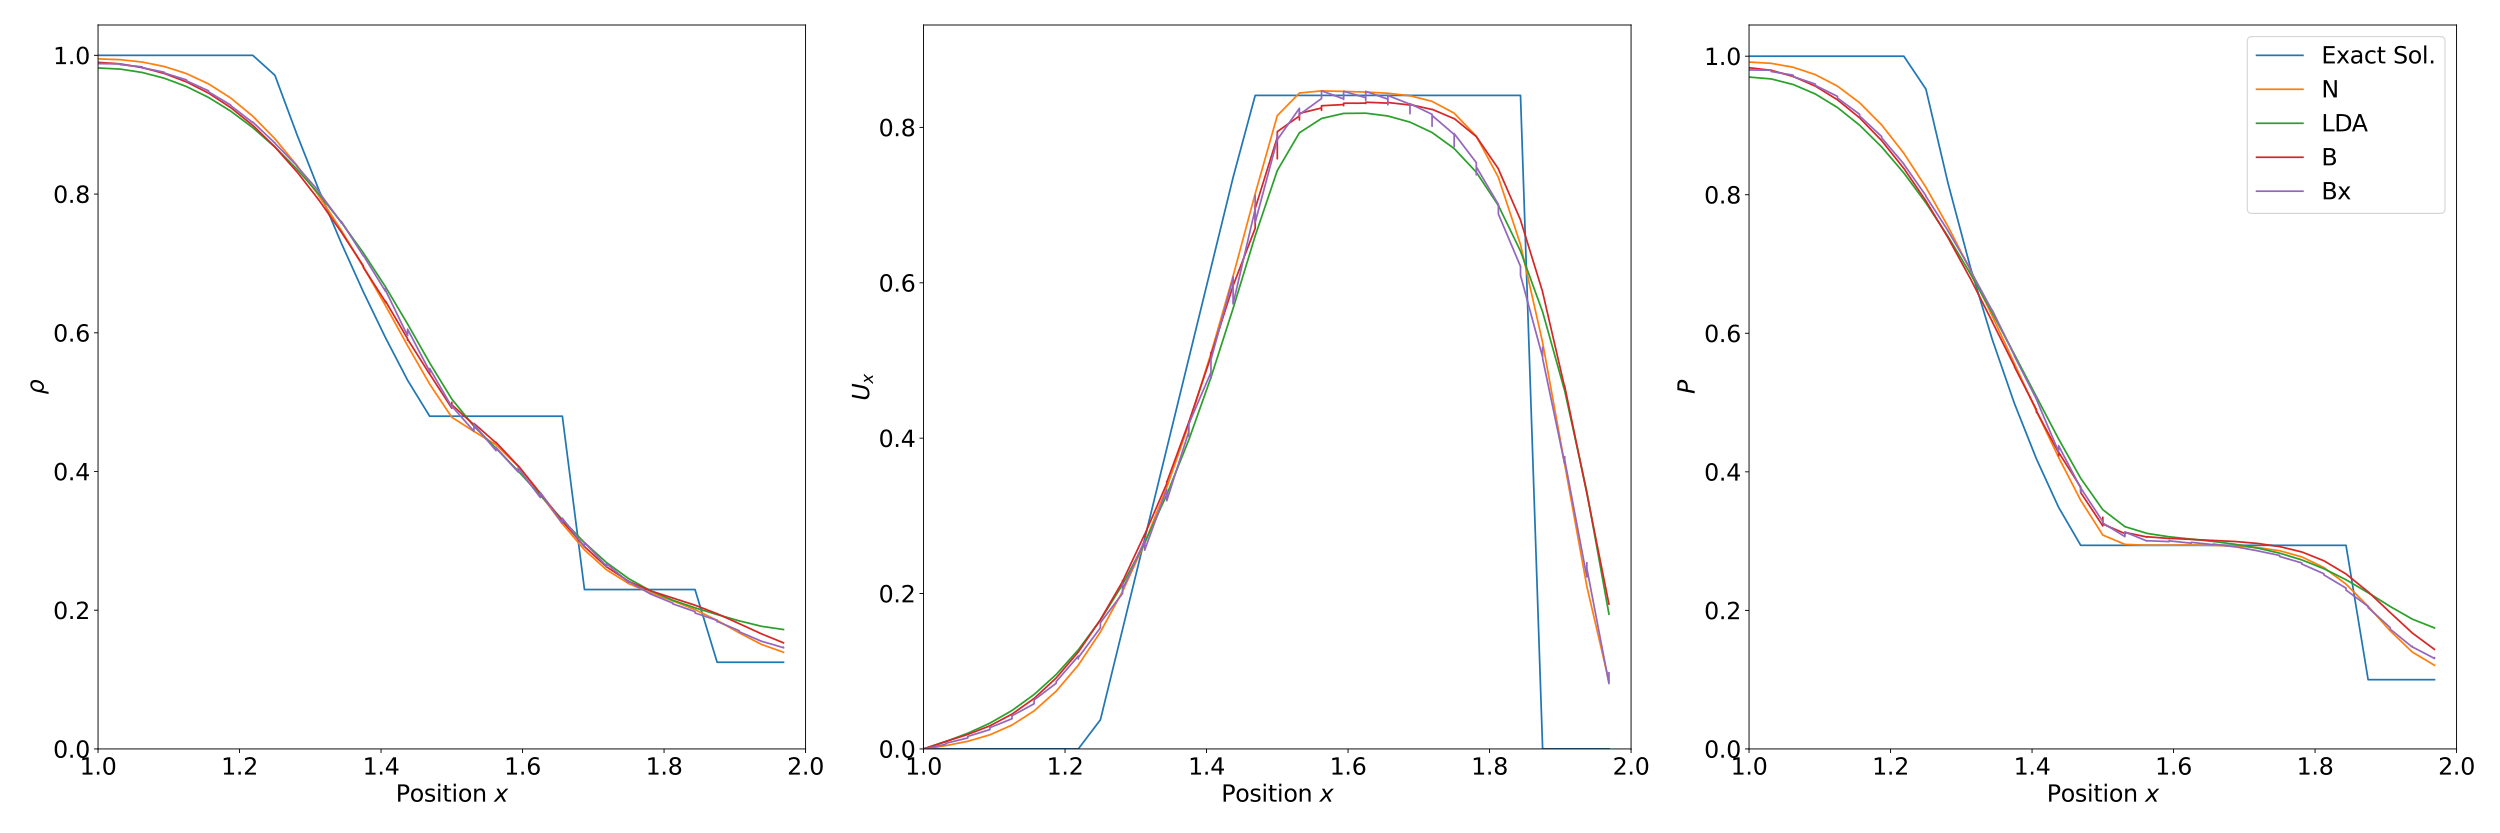 <?xml version="1.0" encoding="utf-8" standalone="no"?>
<!DOCTYPE svg PUBLIC "-//W3C//DTD SVG 1.1//EN"
  "http://www.w3.org/Graphics/SVG/1.1/DTD/svg11.dtd">
<svg xmlns:xlink="http://www.w3.org/1999/xlink" width="2160pt" height="720pt" viewBox="0 0 2160 720" xmlns="http://www.w3.org/2000/svg" version="1.1">
 <defs>
  <style type="text/css">*{stroke-linejoin: round; stroke-linecap: butt}</style>
 </defs>
 <g id="figure_1">
  <g id="patch_1">
   <path d="M 0 720 
L 2160 720 
L 2160 0 
L 0 0 
z
" style="fill: #ffffff"/>
  </g>
  <g id="axes_1">
   <g id="patch_2">
    <path d="M 84.71 647.08 
L 696.006 647.08 
L 696.006 21.6 
L 84.71 21.6 
z
" style="fill: #ffffff"/>
   </g>
   <g id="matplotlib.axis_1">
    <g id="xtick_1">
     <g id="line2d_1">
      <defs>
       <path id="m4dc9a868e3" d="M 0 0 
L 0 3.5 
" style="stroke: #000000; stroke-width: 0.8"/>
      </defs>
      <g>
       <use xlink:href="#m4dc9a868e3" x="84.71" y="647.08" style="stroke: #000000; stroke-width: 0.8"/>
      </g>
     </g>
     <g id="text_1">
      <!-- 1.0 -->
      <g transform="translate(68.807 669.277) scale(0.2 -0.2)">
       <defs>
        <path id="DejaVuSans-31" d="M 794 531 
L 1825 531 
L 1825 4091 
L 703 3866 
L 703 4441 
L 1819 4666 
L 2450 4666 
L 2450 531 
L 3481 531 
L 3481 0 
L 794 0 
L 794 531 
z
" transform="scale(0.016)"/>
        <path id="DejaVuSans-2e" d="M 684 794 
L 1344 794 
L 1344 0 
L 684 0 
L 684 794 
z
" transform="scale(0.016)"/>
        <path id="DejaVuSans-30" d="M 2034 4250 
Q 1547 4250 1301 3770 
Q 1056 3291 1056 2328 
Q 1056 1369 1301 889 
Q 1547 409 2034 409 
Q 2525 409 2770 889 
Q 3016 1369 3016 2328 
Q 3016 3291 2770 3770 
Q 2525 4250 2034 4250 
z
M 2034 4750 
Q 2819 4750 3233 4129 
Q 3647 3509 3647 2328 
Q 3647 1150 3233 529 
Q 2819 -91 2034 -91 
Q 1250 -91 836 529 
Q 422 1150 422 2328 
Q 422 3509 836 4129 
Q 1250 4750 2034 4750 
z
" transform="scale(0.016)"/>
       </defs>
       <use xlink:href="#DejaVuSans-31"/>
       <use xlink:href="#DejaVuSans-2e" x="63.623"/>
       <use xlink:href="#DejaVuSans-30" x="95.41"/>
      </g>
     </g>
    </g>
    <g id="xtick_2">
     <g id="line2d_2">
      <g>
       <use xlink:href="#m4dc9a868e3" x="206.969" y="647.08" style="stroke: #000000; stroke-width: 0.8"/>
      </g>
     </g>
     <g id="text_2">
      <!-- 1.2 -->
      <g transform="translate(191.066 669.277) scale(0.2 -0.2)">
       <defs>
        <path id="DejaVuSans-32" d="M 1228 531 
L 3431 531 
L 3431 0 
L 469 0 
L 469 531 
Q 828 903 1448 1529 
Q 2069 2156 2228 2338 
Q 2531 2678 2651 2914 
Q 2772 3150 2772 3378 
Q 2772 3750 2511 3984 
Q 2250 4219 1831 4219 
Q 1534 4219 1204 4116 
Q 875 4013 500 3803 
L 500 4441 
Q 881 4594 1212 4672 
Q 1544 4750 1819 4750 
Q 2544 4750 2975 4387 
Q 3406 4025 3406 3419 
Q 3406 3131 3298 2873 
Q 3191 2616 2906 2266 
Q 2828 2175 2409 1742 
Q 1991 1309 1228 531 
z
" transform="scale(0.016)"/>
       </defs>
       <use xlink:href="#DejaVuSans-31"/>
       <use xlink:href="#DejaVuSans-2e" x="63.623"/>
       <use xlink:href="#DejaVuSans-32" x="95.41"/>
      </g>
     </g>
    </g>
    <g id="xtick_3">
     <g id="line2d_3">
      <g>
       <use xlink:href="#m4dc9a868e3" x="329.228" y="647.08" style="stroke: #000000; stroke-width: 0.8"/>
      </g>
     </g>
     <g id="text_3">
      <!-- 1.4 -->
      <g transform="translate(313.325 669.277) scale(0.2 -0.2)">
       <defs>
        <path id="DejaVuSans-34" d="M 2419 4116 
L 825 1625 
L 2419 1625 
L 2419 4116 
z
M 2253 4666 
L 3047 4666 
L 3047 1625 
L 3713 1625 
L 3713 1100 
L 3047 1100 
L 3047 0 
L 2419 0 
L 2419 1100 
L 313 1100 
L 313 1709 
L 2253 4666 
z
" transform="scale(0.016)"/>
       </defs>
       <use xlink:href="#DejaVuSans-31"/>
       <use xlink:href="#DejaVuSans-2e" x="63.623"/>
       <use xlink:href="#DejaVuSans-34" x="95.41"/>
      </g>
     </g>
    </g>
    <g id="xtick_4">
     <g id="line2d_4">
      <g>
       <use xlink:href="#m4dc9a868e3" x="451.488" y="647.08" style="stroke: #000000; stroke-width: 0.8"/>
      </g>
     </g>
     <g id="text_4">
      <!-- 1.6 -->
      <g transform="translate(435.584 669.277) scale(0.2 -0.2)">
       <defs>
        <path id="DejaVuSans-36" d="M 2113 2584 
Q 1688 2584 1439 2293 
Q 1191 2003 1191 1497 
Q 1191 994 1439 701 
Q 1688 409 2113 409 
Q 2538 409 2786 701 
Q 3034 994 3034 1497 
Q 3034 2003 2786 2293 
Q 2538 2584 2113 2584 
z
M 3366 4563 
L 3366 3988 
Q 3128 4100 2886 4159 
Q 2644 4219 2406 4219 
Q 1781 4219 1451 3797 
Q 1122 3375 1075 2522 
Q 1259 2794 1537 2939 
Q 1816 3084 2150 3084 
Q 2853 3084 3261 2657 
Q 3669 2231 3669 1497 
Q 3669 778 3244 343 
Q 2819 -91 2113 -91 
Q 1303 -91 875 529 
Q 447 1150 447 2328 
Q 447 3434 972 4092 
Q 1497 4750 2381 4750 
Q 2619 4750 2861 4703 
Q 3103 4656 3366 4563 
z
" transform="scale(0.016)"/>
       </defs>
       <use xlink:href="#DejaVuSans-31"/>
       <use xlink:href="#DejaVuSans-2e" x="63.623"/>
       <use xlink:href="#DejaVuSans-36" x="95.41"/>
      </g>
     </g>
    </g>
    <g id="xtick_5">
     <g id="line2d_5">
      <g>
       <use xlink:href="#m4dc9a868e3" x="573.747" y="647.08" style="stroke: #000000; stroke-width: 0.8"/>
      </g>
     </g>
     <g id="text_5">
      <!-- 1.8 -->
      <g transform="translate(557.844 669.277) scale(0.2 -0.2)">
       <defs>
        <path id="DejaVuSans-38" d="M 2034 2216 
Q 1584 2216 1326 1975 
Q 1069 1734 1069 1313 
Q 1069 891 1326 650 
Q 1584 409 2034 409 
Q 2484 409 2743 651 
Q 3003 894 3003 1313 
Q 3003 1734 2745 1975 
Q 2488 2216 2034 2216 
z
M 1403 2484 
Q 997 2584 770 2862 
Q 544 3141 544 3541 
Q 544 4100 942 4425 
Q 1341 4750 2034 4750 
Q 2731 4750 3128 4425 
Q 3525 4100 3525 3541 
Q 3525 3141 3298 2862 
Q 3072 2584 2669 2484 
Q 3125 2378 3379 2068 
Q 3634 1759 3634 1313 
Q 3634 634 3220 271 
Q 2806 -91 2034 -91 
Q 1263 -91 848 271 
Q 434 634 434 1313 
Q 434 1759 690 2068 
Q 947 2378 1403 2484 
z
M 1172 3481 
Q 1172 3119 1398 2916 
Q 1625 2713 2034 2713 
Q 2441 2713 2670 2916 
Q 2900 3119 2900 3481 
Q 2900 3844 2670 4047 
Q 2441 4250 2034 4250 
Q 1625 4250 1398 4047 
Q 1172 3844 1172 3481 
z
" transform="scale(0.016)"/>
       </defs>
       <use xlink:href="#DejaVuSans-31"/>
       <use xlink:href="#DejaVuSans-2e" x="63.623"/>
       <use xlink:href="#DejaVuSans-38" x="95.41"/>
      </g>
     </g>
    </g>
    <g id="xtick_6">
     <g id="line2d_6">
      <g>
       <use xlink:href="#m4dc9a868e3" x="696.006" y="647.08" style="stroke: #000000; stroke-width: 0.8"/>
      </g>
     </g>
     <g id="text_6">
      <!-- 2.0 -->
      <g transform="translate(680.103 669.277) scale(0.2 -0.2)">
       <use xlink:href="#DejaVuSans-32"/>
       <use xlink:href="#DejaVuSans-2e" x="63.623"/>
       <use xlink:href="#DejaVuSans-30" x="95.41"/>
      </g>
     </g>
    </g>
    <g id="text_7">
     <!-- Position $x$ -->
     <g transform="translate(341.958 692.633) scale(0.2 -0.2)">
      <defs>
       <path id="DejaVuSans-50" d="M 1259 4147 
L 1259 2394 
L 2053 2394 
Q 2494 2394 2734 2622 
Q 2975 2850 2975 3272 
Q 2975 3691 2734 3919 
Q 2494 4147 2053 4147 
L 1259 4147 
z
M 628 4666 
L 2053 4666 
Q 2838 4666 3239 4311 
Q 3641 3956 3641 3272 
Q 3641 2581 3239 2228 
Q 2838 1875 2053 1875 
L 1259 1875 
L 1259 0 
L 628 0 
L 628 4666 
z
" transform="scale(0.016)"/>
       <path id="DejaVuSans-6f" d="M 1959 3097 
Q 1497 3097 1228 2736 
Q 959 2375 959 1747 
Q 959 1119 1226 758 
Q 1494 397 1959 397 
Q 2419 397 2687 759 
Q 2956 1122 2956 1747 
Q 2956 2369 2687 2733 
Q 2419 3097 1959 3097 
z
M 1959 3584 
Q 2709 3584 3137 3096 
Q 3566 2609 3566 1747 
Q 3566 888 3137 398 
Q 2709 -91 1959 -91 
Q 1206 -91 779 398 
Q 353 888 353 1747 
Q 353 2609 779 3096 
Q 1206 3584 1959 3584 
z
" transform="scale(0.016)"/>
       <path id="DejaVuSans-73" d="M 2834 3397 
L 2834 2853 
Q 2591 2978 2328 3040 
Q 2066 3103 1784 3103 
Q 1356 3103 1142 2972 
Q 928 2841 928 2578 
Q 928 2378 1081 2264 
Q 1234 2150 1697 2047 
L 1894 2003 
Q 2506 1872 2764 1633 
Q 3022 1394 3022 966 
Q 3022 478 2636 193 
Q 2250 -91 1575 -91 
Q 1294 -91 989 -36 
Q 684 19 347 128 
L 347 722 
Q 666 556 975 473 
Q 1284 391 1588 391 
Q 1994 391 2212 530 
Q 2431 669 2431 922 
Q 2431 1156 2273 1281 
Q 2116 1406 1581 1522 
L 1381 1569 
Q 847 1681 609 1914 
Q 372 2147 372 2553 
Q 372 3047 722 3315 
Q 1072 3584 1716 3584 
Q 2034 3584 2315 3537 
Q 2597 3491 2834 3397 
z
" transform="scale(0.016)"/>
       <path id="DejaVuSans-69" d="M 603 3500 
L 1178 3500 
L 1178 0 
L 603 0 
L 603 3500 
z
M 603 4863 
L 1178 4863 
L 1178 4134 
L 603 4134 
L 603 4863 
z
" transform="scale(0.016)"/>
       <path id="DejaVuSans-74" d="M 1172 4494 
L 1172 3500 
L 2356 3500 
L 2356 3053 
L 1172 3053 
L 1172 1153 
Q 1172 725 1289 603 
Q 1406 481 1766 481 
L 2356 481 
L 2356 0 
L 1766 0 
Q 1100 0 847 248 
Q 594 497 594 1153 
L 594 3053 
L 172 3053 
L 172 3500 
L 594 3500 
L 594 4494 
L 1172 4494 
z
" transform="scale(0.016)"/>
       <path id="DejaVuSans-6e" d="M 3513 2113 
L 3513 0 
L 2938 0 
L 2938 2094 
Q 2938 2591 2744 2837 
Q 2550 3084 2163 3084 
Q 1697 3084 1428 2787 
Q 1159 2491 1159 1978 
L 1159 0 
L 581 0 
L 581 3500 
L 1159 3500 
L 1159 2956 
Q 1366 3272 1645 3428 
Q 1925 3584 2291 3584 
Q 2894 3584 3203 3211 
Q 3513 2838 3513 2113 
z
" transform="scale(0.016)"/>
       <path id="DejaVuSans-20" transform="scale(0.016)"/>
       <path id="DejaVuSans-Oblique-78" d="M 3841 3500 
L 2234 1784 
L 3219 0 
L 2559 0 
L 1819 1388 
L 531 0 
L -166 0 
L 1556 1844 
L 641 3500 
L 1300 3500 
L 1972 2234 
L 3144 3500 
L 3841 3500 
z
" transform="scale(0.016)"/>
      </defs>
      <use xlink:href="#DejaVuSans-50" transform="translate(0 0.016)"/>
      <use xlink:href="#DejaVuSans-6f" transform="translate(60.303 0.016)"/>
      <use xlink:href="#DejaVuSans-73" transform="translate(121.484 0.016)"/>
      <use xlink:href="#DejaVuSans-69" transform="translate(173.584 0.016)"/>
      <use xlink:href="#DejaVuSans-74" transform="translate(201.367 0.016)"/>
      <use xlink:href="#DejaVuSans-69" transform="translate(240.576 0.016)"/>
      <use xlink:href="#DejaVuSans-6f" transform="translate(268.359 0.016)"/>
      <use xlink:href="#DejaVuSans-6e" transform="translate(329.541 0.016)"/>
      <use xlink:href="#DejaVuSans-20" transform="translate(392.92 0.016)"/>
      <use xlink:href="#DejaVuSans-Oblique-78" transform="translate(424.707 0.016)"/>
     </g>
    </g>
   </g>
   <g id="matplotlib.axis_2">
    <g id="ytick_1">
     <g id="line2d_7">
      <defs>
       <path id="m71277fc27d" d="M 0 0 
L -3.5 0 
" style="stroke: #000000; stroke-width: 0.8"/>
      </defs>
      <g>
       <use xlink:href="#m71277fc27d" x="84.71" y="647.08" style="stroke: #000000; stroke-width: 0.8"/>
      </g>
     </g>
     <g id="text_8">
      <!-- 0.0 -->
      <g transform="translate(45.904 654.678) scale(0.2 -0.2)">
       <use xlink:href="#DejaVuSans-30"/>
       <use xlink:href="#DejaVuSans-2e" x="63.623"/>
       <use xlink:href="#DejaVuSans-30" x="95.41"/>
      </g>
     </g>
    </g>
    <g id="ytick_2">
     <g id="line2d_8">
      <g>
       <use xlink:href="#m71277fc27d" x="84.71" y="527.228" style="stroke: #000000; stroke-width: 0.8"/>
      </g>
     </g>
     <g id="text_9">
      <!-- 0.2 -->
      <g transform="translate(45.904 534.826) scale(0.2 -0.2)">
       <use xlink:href="#DejaVuSans-30"/>
       <use xlink:href="#DejaVuSans-2e" x="63.623"/>
       <use xlink:href="#DejaVuSans-32" x="95.41"/>
      </g>
     </g>
    </g>
    <g id="ytick_3">
     <g id="line2d_9">
      <g>
       <use xlink:href="#m71277fc27d" x="84.71" y="407.375" style="stroke: #000000; stroke-width: 0.8"/>
      </g>
     </g>
     <g id="text_10">
      <!-- 0.4 -->
      <g transform="translate(45.904 414.974) scale(0.2 -0.2)">
       <use xlink:href="#DejaVuSans-30"/>
       <use xlink:href="#DejaVuSans-2e" x="63.623"/>
       <use xlink:href="#DejaVuSans-34" x="95.41"/>
      </g>
     </g>
    </g>
    <g id="ytick_4">
     <g id="line2d_10">
      <g>
       <use xlink:href="#m71277fc27d" x="84.71" y="287.523" style="stroke: #000000; stroke-width: 0.8"/>
      </g>
     </g>
     <g id="text_11">
      <!-- 0.6 -->
      <g transform="translate(45.904 295.121) scale(0.2 -0.2)">
       <use xlink:href="#DejaVuSans-30"/>
       <use xlink:href="#DejaVuSans-2e" x="63.623"/>
       <use xlink:href="#DejaVuSans-36" x="95.41"/>
      </g>
     </g>
    </g>
    <g id="ytick_5">
     <g id="line2d_11">
      <g>
       <use xlink:href="#m71277fc27d" x="84.71" y="167.67" style="stroke: #000000; stroke-width: 0.8"/>
      </g>
     </g>
     <g id="text_12">
      <!-- 0.8 -->
      <g transform="translate(45.904 175.269) scale(0.2 -0.2)">
       <use xlink:href="#DejaVuSans-30"/>
       <use xlink:href="#DejaVuSans-2e" x="63.623"/>
       <use xlink:href="#DejaVuSans-38" x="95.41"/>
      </g>
     </g>
    </g>
    <g id="ytick_6">
     <g id="line2d_12">
      <g>
       <use xlink:href="#m71277fc27d" x="84.71" y="47.818" style="stroke: #000000; stroke-width: 0.8"/>
      </g>
     </g>
     <g id="text_13">
      <!-- 1.0 -->
      <g transform="translate(45.904 55.416) scale(0.2 -0.2)">
       <use xlink:href="#DejaVuSans-31"/>
       <use xlink:href="#DejaVuSans-2e" x="63.623"/>
       <use xlink:href="#DejaVuSans-30" x="95.41"/>
      </g>
     </g>
    </g>
    <g id="text_14">
     <!-- $\rho$ -->
     <g transform="translate(37.704 340.74) rotate(-90) scale(0.2 -0.2)">
      <defs>
       <path id="DejaVuSans-Oblique-3c1" d="M 1203 2875 
Q 1453 3194 1981 3475 
Q 2188 3584 2756 3584 
Q 3394 3584 3694 3078 
Q 3994 2572 3834 1747 
Q 3672 922 3175 415 
Q 2678 -91 2041 -91 
Q 1656 -91 1409 63 
Q 1163 213 1044 525 
L 681 -1331 
L 103 -1331 
L 697 1716 
Q 838 2438 1203 2875 
z
M 3238 1747 
Q 3359 2381 3169 2744 
Q 2978 3103 2522 3103 
Q 2066 3103 1734 2744 
Q 1403 2381 1281 1747 
Q 1156 1113 1347 750 
Q 1538 391 1994 391 
Q 2450 391 2781 750 
Q 3113 1113 3238 1747 
z
" transform="scale(0.016)"/>
      </defs>
      <use xlink:href="#DejaVuSans-Oblique-3c1"/>
     </g>
    </g>
   </g>
   <g id="line2d_13">
    <path d="M -1 47.818 
L 218.431 47.818 
L 218.431 47.818 
L 237.534 65.088 
L 237.534 65.088 
L 256.637 116.456 
L 256.637 116.456 
L 275.74 164.709 
L 275.74 164.709 
L 294.843 209.945 
L 294.843 209.945 
L 313.946 252.26 
L 313.946 252.26 
L 333.049 291.752 
L 333.049 291.752 
L 352.152 328.519 
L 352.152 328.519 
L 371.255 359.62 
L 371.255 359.62 
L 485.873 359.62 
L 485.873 359.62 
L 504.976 509.366 
L 504.976 509.366 
L 600.491 509.366 
L 600.491 509.366 
L 619.594 572.172 
L 619.594 572.172 
L 676.903 572.172 
L 676.903 572.172 
" clip-path="url(#p3e307f0141)" style="fill: none; stroke: #1f77b4; stroke-width: 1.5; stroke-linecap: square"/>
   </g>
   <g id="line2d_14">
    <path d="M -1 67.946 
L 8.298 63.614 
L 8.298 63.614 
L 27.401 57.498 
L 27.401 57.498 
L 46.504 53.634 
L 46.504 53.634 
L 65.607 51.539 
L 65.607 51.539 
L 84.71 50.881 
L 84.71 50.881 
L 103.813 51.539 
L 103.813 51.539 
L 122.916 53.634 
L 122.916 53.634 
L 142.019 57.498 
L 142.019 57.498 
L 161.122 63.614 
L 161.122 63.614 
L 180.225 72.514 
L 180.225 72.514 
L 199.328 84.679 
L 199.328 84.679 
L 218.431 100.441 
L 218.431 100.441 
L 237.534 119.929 
L 237.534 119.929 
L 256.637 143.054 
L 256.637 143.054 
L 275.74 169.529 
L 275.74 169.529 
L 294.843 198.914 
L 294.843 198.914 
L 313.946 230.663 
L 313.946 230.663 
L 333.049 264.009 
L 333.049 264.009 
L 352.152 298.633 
L 352.152 298.633 
L 371.255 331.867 
L 371.255 331.867 
L 390.358 360.557 
L 390.358 360.557 
L 409.461 372.713 
L 409.461 372.713 
L 428.564 384.334 
L 428.564 384.334 
L 447.667 402.836 
L 447.667 402.836 
L 466.77 427.006 
L 466.77 427.005 
L 485.873 452.524 
L 485.873 452.524 
L 504.976 475.101 
L 504.976 475.101 
L 524.079 492.352 
L 524.079 492.352 
L 543.182 504.233 
L 543.182 504.233 
L 562.285 512.396 
L 562.285 512.396 
L 581.388 519.183 
L 581.388 519.183 
L 600.491 526.71 
L 600.491 526.71 
L 619.594 536.081 
L 619.594 536.081 
L 638.697 546.785 
L 638.697 546.785 
L 657.8 556.75 
L 657.8 556.75 
L 676.903 563.555 
L 676.903 563.555 
" clip-path="url(#p3e307f0141)" style="fill: none; stroke: #ff7f0e; stroke-width: 1.5; stroke-linecap: square"/>
   </g>
   <g id="line2d_15">
    <path d="M -1 79.378 
L 8.298 74.788 
L 8.298 74.788 
L 27.401 67.632 
L 27.401 67.632 
L 46.504 62.633 
L 46.504 62.633 
L 65.607 59.689 
L 65.607 59.689 
L 84.71 58.718 
L 84.71 58.72 
L 103.813 59.689 
L 122.916 62.632 
L 142.019 67.631 
L 142.019 67.631 
L 161.122 74.788 
L 161.122 74.788 
L 180.225 84.218 
L 180.225 84.217 
L 199.328 96.025 
L 199.328 96.025 
L 218.431 110.291 
L 218.431 110.291 
L 237.534 127.048 
L 237.534 127.048 
L 256.637 146.28 
L 256.637 146.28 
L 275.74 167.937 
L 275.74 167.937 
L 294.843 191.968 
L 294.843 191.968 
L 313.946 218.515 
L 313.946 218.515 
L 333.049 247.807 
L 333.049 247.807 
L 352.152 279.941 
L 352.152 279.941 
L 371.255 313.563 
L 371.255 313.563 
L 390.358 344.797 
L 390.358 344.797 
L 409.461 368.271 
L 409.461 368.271 
L 428.564 387.317 
L 428.564 387.317 
L 447.667 406.96 
L 447.667 406.96 
L 466.77 427.83 
L 466.77 427.83 
L 485.873 449.014 
L 485.873 449.014 
L 504.976 468.881 
L 504.976 468.88 
L 524.079 486.089 
L 524.079 486.089 
L 543.182 499.958 
L 543.182 499.958 
L 562.285 510.579 
L 562.285 510.579 
L 581.388 518.653 
L 581.388 518.652 
L 600.491 525.162 
L 600.491 525.162 
L 619.594 530.971 
L 619.594 530.971 
L 638.697 536.429 
L 638.697 536.429 
L 657.8 541.099 
L 657.8 541.099 
L 676.903 543.915 
L 676.903 543.915 
" clip-path="url(#p3e307f0141)" style="fill: none; stroke: #2ca02c; stroke-width: 1.5; stroke-linecap: square"/>
   </g>
   <g id="line2d_16">
    <path d="M -1 75.5 
L 8.298 70.774 
L 8.298 70.774 
L 27.401 63.524 
L 27.401 63.524 
L 46.504 58.441 
L 46.504 58.441 
L 65.607 55.192 
L 65.607 55.192 
L 84.71 53.883 
L 84.71 53.885 
L 103.813 55.192 
L 103.813 55.192 
L 122.916 58.441 
L 122.916 58.441 
L 142.019 63.523 
L 142.019 63.523 
L 161.122 70.774 
L 161.122 70.774 
L 180.225 80.485 
L 180.225 80.485 
L 199.328 92.948 
L 218.431 108.399 
L 218.431 108.347 
L 237.534 126.958 
L 237.534 126.942 
L 256.637 148.579 
L 256.637 148.469 
L 275.74 173.144 
L 275.74 173.108 
L 294.843 200.485 
L 294.843 200.116 
L 294.843 200.473 
L 313.946 229.783 
L 313.946 230.982 
L 333.049 260.753 
L 333.049 261.428 
L 333.049 260.112 
L 352.152 292.654 
L 352.152 293.904 
L 352.152 293.024 
L 371.255 323.321 
L 371.255 320.749 
L 371.255 323.172 
L 390.358 352.716 
L 390.358 347.563 
L 390.358 349.771 
L 409.461 366.972 
L 409.461 365.851 
L 428.564 382.675 
L 428.564 382.113 
L 428.564 382.214 
L 447.667 402.557 
L 447.667 402.288 
L 466.77 426.106 
L 466.77 425.98 
L 485.873 450.383 
L 485.873 450.331 
L 504.976 472.293 
L 504.976 472.27 
L 524.079 489.765 
L 524.079 489.759 
L 543.182 502.28 
L 562.285 510.597 
L 600.491 522.887 
L 600.491 522.87 
L 619.594 530.305 
L 619.594 530.235 
L 638.697 538.842 
L 657.8 547.629 
L 676.903 555.404 
L 676.903 555.404 
" clip-path="url(#p3e307f0141)" style="fill: none; stroke: #d62728; stroke-width: 1.5; stroke-linecap: square"/>
   </g>
   <g id="line2d_17">
    <path d="M -1 74.623 
L 8.298 70.222 
L 8.298 70.081 
L 27.401 63.241 
L 27.401 63.309 
L 27.401 63.433 
L 46.504 58.432 
L 46.504 58.523 
L 46.504 58.708 
L 65.607 55.609 
L 65.607 55.971 
L 84.71 54.477 
L 84.71 54.997 
L 103.813 55.133 
L 103.813 55.81 
L 122.916 57.758 
L 122.916 58.477 
L 142.019 62.458 
L 142.019 63.068 
L 161.122 69.095 
L 161.122 69.814 
L 180.225 78.513 
L 180.225 79.367 
L 199.328 90.785 
L 199.328 91.279 
L 218.431 105.976 
L 218.431 105.401 
L 218.431 105.51 
L 237.534 123.594 
L 237.534 123.336 
L 237.534 123.798 
L 256.637 143.32 
L 256.637 143.87 
L 275.74 165.533 
L 275.74 166.31 
L 294.843 192.161 
L 294.843 192.577 
L 294.843 191.225 
L 313.946 221.144 
L 313.946 220.981 
L 313.946 220.658 
L 333.049 251.671 
L 333.049 248.879 
L 333.049 250.699 
L 352.152 290.052 
L 352.152 284.401 
L 371.255 320.87 
L 371.255 321.258 
L 371.255 318.418 
L 390.358 351.541 
L 390.358 349.825 
L 390.358 350.925 
L 409.461 372.588 
L 409.461 366.192 
L 409.461 366.88 
L 428.564 389.355 
L 428.564 386.499 
L 428.564 386.827 
L 447.667 407.756 
L 447.667 404.36 
L 466.77 429.807 
L 466.77 425.534 
L 485.873 452.069 
L 485.873 447.779 
L 504.976 472.275 
L 504.976 468.72 
L 524.079 489.168 
L 524.079 487.034 
L 543.182 503.191 
L 543.182 502.077 
L 543.182 502.432 
L 562.285 513.334 
L 562.285 512.741 
L 562.285 513.353 
L 581.388 521.132 
L 581.388 521.804 
L 600.491 528.417 
L 600.491 529.617 
L 619.594 535.991 
L 619.594 537.271 
L 619.594 536.864 
L 638.697 545.026 
L 638.697 545.862 
L 657.8 554.052 
L 657.8 553.831 
L 657.8 554.018 
L 676.903 559.579 
L 676.903 559.142 
L 676.903 559.561 
" clip-path="url(#p3e307f0141)" style="fill: none; stroke: #9467bd; stroke-width: 1.5; stroke-linecap: square"/>
   </g>
   <g id="patch_3">
    <path d="M 84.71 647.08 
L 84.71 21.6 
" style="fill: none; stroke: #000000; stroke-width: 0.8; stroke-linejoin: miter; stroke-linecap: square"/>
   </g>
   <g id="patch_4">
    <path d="M 696.006 647.08 
L 696.006 21.6 
" style="fill: none; stroke: #000000; stroke-width: 0.8; stroke-linejoin: miter; stroke-linecap: square"/>
   </g>
   <g id="patch_5">
    <path d="M 84.71 647.08 
L 696.006 647.08 
" style="fill: none; stroke: #000000; stroke-width: 0.8; stroke-linejoin: miter; stroke-linecap: square"/>
   </g>
   <g id="patch_6">
    <path d="M 84.71 21.6 
L 696.006 21.6 
" style="fill: none; stroke: #000000; stroke-width: 0.8; stroke-linejoin: miter; stroke-linecap: square"/>
   </g>
  </g>
  <g id="axes_2">
   <g id="patch_7">
    <path d="M 797.942 647.08 
L 1409.238 647.08 
L 1409.238 21.6 
L 797.942 21.6 
z
" style="fill: #ffffff"/>
   </g>
   <g id="matplotlib.axis_3">
    <g id="xtick_7">
     <g id="line2d_18">
      <g>
       <use xlink:href="#m4dc9a868e3" x="797.942" y="647.08" style="stroke: #000000; stroke-width: 0.8"/>
      </g>
     </g>
     <g id="text_15">
      <!-- 1.0 -->
      <g transform="translate(782.039 669.277) scale(0.2 -0.2)">
       <use xlink:href="#DejaVuSans-31"/>
       <use xlink:href="#DejaVuSans-2e" x="63.623"/>
       <use xlink:href="#DejaVuSans-30" x="95.41"/>
      </g>
     </g>
    </g>
    <g id="xtick_8">
     <g id="line2d_19">
      <g>
       <use xlink:href="#m4dc9a868e3" x="920.201" y="647.08" style="stroke: #000000; stroke-width: 0.8"/>
      </g>
     </g>
     <g id="text_16">
      <!-- 1.2 -->
      <g transform="translate(904.298 669.277) scale(0.2 -0.2)">
       <use xlink:href="#DejaVuSans-31"/>
       <use xlink:href="#DejaVuSans-2e" x="63.623"/>
       <use xlink:href="#DejaVuSans-32" x="95.41"/>
      </g>
     </g>
    </g>
    <g id="xtick_9">
     <g id="line2d_20">
      <g>
       <use xlink:href="#m4dc9a868e3" x="1042.46" y="647.08" style="stroke: #000000; stroke-width: 0.8"/>
      </g>
     </g>
     <g id="text_17">
      <!-- 1.4 -->
      <g transform="translate(1026.557 669.277) scale(0.2 -0.2)">
       <use xlink:href="#DejaVuSans-31"/>
       <use xlink:href="#DejaVuSans-2e" x="63.623"/>
       <use xlink:href="#DejaVuSans-34" x="95.41"/>
      </g>
     </g>
    </g>
    <g id="xtick_10">
     <g id="line2d_21">
      <g>
       <use xlink:href="#m4dc9a868e3" x="1164.72" y="647.08" style="stroke: #000000; stroke-width: 0.8"/>
      </g>
     </g>
     <g id="text_18">
      <!-- 1.6 -->
      <g transform="translate(1148.816 669.277) scale(0.2 -0.2)">
       <use xlink:href="#DejaVuSans-31"/>
       <use xlink:href="#DejaVuSans-2e" x="63.623"/>
       <use xlink:href="#DejaVuSans-36" x="95.41"/>
      </g>
     </g>
    </g>
    <g id="xtick_11">
     <g id="line2d_22">
      <g>
       <use xlink:href="#m4dc9a868e3" x="1286.979" y="647.08" style="stroke: #000000; stroke-width: 0.8"/>
      </g>
     </g>
     <g id="text_19">
      <!-- 1.8 -->
      <g transform="translate(1271.076 669.277) scale(0.2 -0.2)">
       <use xlink:href="#DejaVuSans-31"/>
       <use xlink:href="#DejaVuSans-2e" x="63.623"/>
       <use xlink:href="#DejaVuSans-38" x="95.41"/>
      </g>
     </g>
    </g>
    <g id="xtick_12">
     <g id="line2d_23">
      <g>
       <use xlink:href="#m4dc9a868e3" x="1409.238" y="647.08" style="stroke: #000000; stroke-width: 0.8"/>
      </g>
     </g>
     <g id="text_20">
      <!-- 2.0 -->
      <g transform="translate(1393.335 669.277) scale(0.2 -0.2)">
       <use xlink:href="#DejaVuSans-32"/>
       <use xlink:href="#DejaVuSans-2e" x="63.623"/>
       <use xlink:href="#DejaVuSans-30" x="95.41"/>
      </g>
     </g>
    </g>
    <g id="text_21">
     <!-- Position $x$ -->
     <g transform="translate(1055.19 692.633) scale(0.2 -0.2)">
      <use xlink:href="#DejaVuSans-50" transform="translate(0 0.016)"/>
      <use xlink:href="#DejaVuSans-6f" transform="translate(60.303 0.016)"/>
      <use xlink:href="#DejaVuSans-73" transform="translate(121.484 0.016)"/>
      <use xlink:href="#DejaVuSans-69" transform="translate(173.584 0.016)"/>
      <use xlink:href="#DejaVuSans-74" transform="translate(201.367 0.016)"/>
      <use xlink:href="#DejaVuSans-69" transform="translate(240.576 0.016)"/>
      <use xlink:href="#DejaVuSans-6f" transform="translate(268.359 0.016)"/>
      <use xlink:href="#DejaVuSans-6e" transform="translate(329.541 0.016)"/>
      <use xlink:href="#DejaVuSans-20" transform="translate(392.92 0.016)"/>
      <use xlink:href="#DejaVuSans-Oblique-78" transform="translate(424.707 0.016)"/>
     </g>
    </g>
   </g>
   <g id="matplotlib.axis_4">
    <g id="ytick_7">
     <g id="line2d_24">
      <g>
       <use xlink:href="#m71277fc27d" x="797.942" y="647.08" style="stroke: #000000; stroke-width: 0.8"/>
      </g>
     </g>
     <g id="text_22">
      <!-- 0.0 -->
      <g transform="translate(759.136 654.678) scale(0.2 -0.2)">
       <use xlink:href="#DejaVuSans-30"/>
       <use xlink:href="#DejaVuSans-2e" x="63.623"/>
       <use xlink:href="#DejaVuSans-30" x="95.41"/>
      </g>
     </g>
    </g>
    <g id="ytick_8">
     <g id="line2d_25">
      <g>
       <use xlink:href="#m71277fc27d" x="797.942" y="512.829" style="stroke: #000000; stroke-width: 0.8"/>
      </g>
     </g>
     <g id="text_23">
      <!-- 0.2 -->
      <g transform="translate(759.136 520.427) scale(0.2 -0.2)">
       <use xlink:href="#DejaVuSans-30"/>
       <use xlink:href="#DejaVuSans-2e" x="63.623"/>
       <use xlink:href="#DejaVuSans-32" x="95.41"/>
      </g>
     </g>
    </g>
    <g id="ytick_9">
     <g id="line2d_26">
      <g>
       <use xlink:href="#m71277fc27d" x="797.942" y="378.578" style="stroke: #000000; stroke-width: 0.8"/>
      </g>
     </g>
     <g id="text_24">
      <!-- 0.4 -->
      <g transform="translate(759.136 386.176) scale(0.2 -0.2)">
       <use xlink:href="#DejaVuSans-30"/>
       <use xlink:href="#DejaVuSans-2e" x="63.623"/>
       <use xlink:href="#DejaVuSans-34" x="95.41"/>
      </g>
     </g>
    </g>
    <g id="ytick_10">
     <g id="line2d_27">
      <g>
       <use xlink:href="#m71277fc27d" x="797.942" y="244.327" style="stroke: #000000; stroke-width: 0.8"/>
      </g>
     </g>
     <g id="text_25">
      <!-- 0.6 -->
      <g transform="translate(759.136 251.925) scale(0.2 -0.2)">
       <use xlink:href="#DejaVuSans-30"/>
       <use xlink:href="#DejaVuSans-2e" x="63.623"/>
       <use xlink:href="#DejaVuSans-36" x="95.41"/>
      </g>
     </g>
    </g>
    <g id="ytick_11">
     <g id="line2d_28">
      <g>
       <use xlink:href="#m71277fc27d" x="797.942" y="110.076" style="stroke: #000000; stroke-width: 0.8"/>
      </g>
     </g>
     <g id="text_26">
      <!-- 0.8 -->
      <g transform="translate(759.136 117.674) scale(0.2 -0.2)">
       <use xlink:href="#DejaVuSans-30"/>
       <use xlink:href="#DejaVuSans-2e" x="63.623"/>
       <use xlink:href="#DejaVuSans-38" x="95.41"/>
      </g>
     </g>
    </g>
    <g id="text_27">
     <!-- $U_x$ -->
     <g transform="translate(750.976 346.14) rotate(-90) scale(0.2 -0.2)">
      <defs>
       <path id="DejaVuSans-Oblique-55" d="M 991 4666 
L 1625 4666 
L 1075 1831 
Q 1041 1641 1027 1517 
Q 1013 1394 1013 1300 
Q 1013 869 1253 645 
Q 1494 422 1959 422 
Q 2563 422 2898 753 
Q 3234 1084 3378 1831 
L 3928 4666 
L 4563 4666 
L 4000 1753 
Q 3816 809 3300 359 
Q 2784 -91 1888 -91 
Q 1188 -91 780 261 
Q 372 613 372 1216 
Q 372 1325 387 1461 
Q 403 1597 434 1753 
L 991 4666 
z
" transform="scale(0.016)"/>
      </defs>
      <use xlink:href="#DejaVuSans-Oblique-55" transform="translate(0 0.094)"/>
      <use xlink:href="#DejaVuSans-Oblique-78" transform="translate(73.193 -16.312) scale(0.7)"/>
     </g>
    </g>
   </g>
   <g id="line2d_29">
    <path d="M 186.646 647.08 
L 931.663 647.08 
L 931.663 647.08 
L 950.766 621.862 
L 950.766 621.862 
L 1065.384 153.32 
L 1065.384 153.32 
L 1084.487 82.423 
L 1084.487 82.423 
L 1313.723 82.423 
L 1313.723 82.423 
L 1332.826 647.08 
L 1332.826 647.08 
L 1390.135 647.08 
L 1390.135 647.08 
" clip-path="url(#p25541530ea)" style="fill: none; stroke: #1f77b4; stroke-width: 1.5; stroke-linecap: square"/>
   </g>
   <g id="line2d_30">
    <path d="M 186.646 647.08 
L 186.646 647.081 
L 205.749 705.435 
L 205.749 705.431 
L 209.373 721 
M 663.23 721 
L 664.221 719.515 
L 664.221 719.515 
L 683.324 696.98 
L 683.324 696.98 
L 702.427 679.969 
L 702.427 679.969 
L 721.53 667.71 
L 721.53 667.71 
L 740.633 659.278 
L 740.633 659.278 
L 759.736 653.68 
L 759.736 653.68 
L 778.839 649.928 
L 778.839 649.928 
L 817.045 644.232 
L 817.045 644.232 
L 836.148 640.48 
L 836.148 640.48 
L 855.251 634.882 
L 855.251 634.882 
L 874.354 626.45 
L 874.354 626.45 
L 893.457 614.191 
L 893.457 614.191 
L 912.56 597.18 
L 912.56 597.18 
L 931.663 574.645 
L 931.663 574.645 
L 950.766 546.02 
L 950.766 546.02 
L 969.869 510.96 
L 988.972 469.318 
L 988.972 469.318 
L 1008.075 421.096 
L 1008.075 421.096 
L 1027.178 366.395 
L 1027.178 366.395 
L 1046.281 305.423 
L 1046.281 305.423 
L 1065.384 238.583 
L 1065.384 238.583 
L 1084.487 167.409 
L 1084.487 167.409 
L 1103.59 99.878 
L 1103.59 99.879 
L 1122.693 80.356 
L 1122.693 80.356 
L 1141.796 78.539 
L 1141.796 78.539 
L 1160.899 78.96 
L 1160.899 78.96 
L 1180.002 79.549 
L 1199.105 80.551 
L 1199.105 80.551 
L 1218.208 82.739 
L 1218.208 82.739 
L 1237.311 87.593 
L 1237.311 87.593 
L 1256.414 97.794 
L 1256.414 97.794 
L 1275.517 117.674 
L 1275.517 117.674 
L 1294.62 153.275 
L 1294.62 153.274 
L 1313.723 211.352 
L 1313.723 211.352 
L 1332.826 295.936 
L 1332.826 295.936 
L 1371.032 506.68 
L 1371.032 506.679 
L 1390.135 588.737 
L 1390.135 588.736 
" clip-path="url(#p25541530ea)" style="fill: none; stroke: #ff7f0e; stroke-width: 1.5; stroke-linecap: square"/>
   </g>
   <g id="line2d_31">
    <path d="M 186.646 647.073 
L 186.646 647.077 
L 198.77 721 
M 674.729 721 
L 683.324 711.42 
L 683.324 711.42 
L 702.427 694.12 
L 702.427 694.12 
L 721.53 680.29 
L 721.53 680.29 
L 740.633 669.346 
L 759.736 660.64 
L 778.839 653.468 
L 817.045 640.693 
L 836.148 633.516 
L 836.148 633.52 
L 855.251 624.804 
L 855.251 624.813 
L 874.354 613.865 
L 874.354 613.869 
L 893.457 600.039 
L 893.457 600.039 
L 912.56 582.74 
L 912.56 582.74 
L 931.663 561.447 
L 931.663 561.447 
L 950.766 535.693 
L 950.766 535.693 
L 969.869 505.047 
L 969.869 505.047 
L 988.972 469.119 
L 988.972 469.119 
L 1008.075 427.508 
L 1008.075 427.508 
L 1027.178 379.917 
L 1027.178 379.917 
L 1046.281 326.084 
L 1046.281 326.084 
L 1065.384 266.486 
L 1065.384 266.486 
L 1084.487 203.796 
L 1084.487 203.796 
L 1103.59 147.311 
L 1103.59 147.311 
L 1122.693 114.714 
L 1122.693 114.714 
L 1141.796 102.376 
L 1141.796 102.376 
L 1160.899 97.987 
L 1160.899 97.987 
L 1180.002 97.796 
L 1180.002 97.797 
L 1199.105 100.209 
L 1199.105 100.209 
L 1218.208 105.517 
L 1218.208 105.516 
L 1237.311 114.49 
L 1237.311 114.49 
L 1256.414 128.377 
L 1256.414 128.377 
L 1275.517 148.78 
L 1275.517 148.779 
L 1294.62 177.603 
L 1294.62 177.602 
L 1313.723 217.012 
L 1313.723 217.012 
L 1332.826 269.472 
L 1332.826 269.472 
L 1351.929 337.823 
L 1351.929 337.823 
L 1371.032 424.864 
L 1371.032 424.863 
L 1390.135 530.597 
L 1390.135 530.596 
" clip-path="url(#p25541530ea)" style="fill: none; stroke: #2ca02c; stroke-width: 1.5; stroke-linecap: square"/>
   </g>
   <g id="line2d_32">
    <path d="M 186.646 647.043 
L 186.646 647.09 
L 186.646 647.046 
L 197.939 721 
M 672.605 721 
L 683.324 708.413 
L 683.324 708.422 
L 702.427 690.712 
L 702.427 690.712 
L 721.53 677.149 
L 721.53 677.149 
L 740.633 667.038 
L 740.633 667.038 
L 759.736 659.623 
L 759.736 659.623 
L 778.839 653.507 
L 778.839 653.507 
L 817.045 640.653 
L 836.148 634.537 
L 836.148 634.537 
L 855.251 627.122 
L 855.251 627.122 
L 874.354 617.011 
L 893.457 603.447 
L 912.56 585.738 
L 931.663 563.246 
L 931.663 563.304 
L 950.766 535.4 
L 950.766 535.678 
L 950.766 535.325 
L 969.869 502.487 
L 969.869 501.505 
L 969.869 502.57 
L 988.972 461.701 
L 988.972 463.461 
L 988.972 461.966 
L 1008.075 417.89 
L 1008.075 415.979 
L 1008.075 416.755 
L 1027.178 364.639 
L 1027.178 364.249 
L 1027.178 364.589 
L 1046.281 307.936 
L 1046.281 304.506 
L 1046.281 306.59 
L 1065.384 246.958 
L 1065.384 240.46 
L 1065.384 246.858 
L 1084.487 197.221 
L 1084.487 177.76 
L 1084.487 179.999 
L 1103.59 118.576 
L 1103.59 137.186 
L 1103.59 113.719 
L 1122.693 100.185 
L 1122.693 103.609 
L 1122.693 97.973 
L 1141.796 93.313 
L 1141.796 95.307 
L 1141.796 91.361 
L 1160.899 90.342 
L 1160.899 91.25 
L 1160.899 89.174 
L 1180.002 89.123 
L 1180.002 89.382 
L 1180.002 88.329 
L 1199.105 89.098 
L 1199.105 89.033 
L 1199.105 88.553 
L 1218.208 90.719 
L 1218.208 90.308 
L 1237.311 94.607 
L 1237.311 94.411 
L 1256.414 102.56 
L 1256.414 102.451 
L 1256.414 102.402 
L 1275.517 118.032 
L 1294.62 145.822 
L 1294.62 146.07 
L 1313.723 190.028 
L 1313.723 190.162 
L 1332.826 252.137 
L 1332.826 253.328 
L 1332.826 252.366 
L 1351.929 334.881 
L 1351.929 333.294 
L 1351.929 333.857 
L 1371.032 426.317 
L 1390.135 522.069 
L 1390.135 522.03 
" clip-path="url(#p25541530ea)" style="fill: none; stroke: #d62728; stroke-width: 1.5; stroke-linecap: square"/>
   </g>
   <g id="line2d_33">
    <path d="M 186.646 666.027 
L 186.646 659.263 
L 201.363 721 
M 670.411 721 
L 683.324 705.785 
L 683.324 705.861 
L 683.324 706.378 
L 702.427 687.749 
L 702.427 687.241 
L 702.427 688.11 
L 721.53 675.517 
L 721.53 674.633 
L 721.53 675.201 
L 740.633 664.752 
L 740.633 665.693 
L 759.736 657.324 
L 759.736 657.345 
L 759.736 657.957 
L 778.839 651.816 
L 778.839 651.926 
L 778.839 652.369 
L 797.942 647.283 
L 797.942 647.331 
L 817.045 643.031 
L 817.045 642.203 
L 836.148 637.605 
L 836.148 636.261 
L 855.251 630.336 
L 855.251 628.666 
L 874.354 620.98 
L 874.354 618.423 
L 893.457 608.071 
L 893.457 604.711 
L 912.56 590.319 
L 912.56 588.867 
L 931.663 566.811 
L 931.663 569.324 
L 931.663 568.107 
L 950.766 542.321 
L 950.766 537.943 
L 969.869 512.739 
L 969.869 503.929 
L 969.869 509.472 
L 988.972 467.022 
L 988.972 475.329 
L 1008.075 422.878 
L 1008.075 432.608 
L 1027.178 372.805 
L 1027.178 376.988 
L 1027.178 366.136 
L 1046.281 321.702 
L 1046.281 326.661 
L 1046.281 310.621 
L 1065.384 240.35 
L 1065.384 239.057 
L 1065.384 262.551 
L 1084.487 180.673 
L 1084.487 168.77 
L 1084.487 192.116 
L 1103.59 120.668 
L 1103.59 116.092 
L 1103.59 120.685 
L 1122.693 93.586 
L 1122.693 100.435 
L 1122.693 98.952 
L 1141.796 85.173 
L 1141.796 78.458 
L 1160.899 85.474 
L 1160.899 85.881 
L 1160.899 78.864 
L 1180.002 84.44 
L 1180.002 86.52 
L 1180.002 78.962 
L 1199.105 85.669 
L 1199.105 90.472 
L 1199.105 82.478 
L 1218.208 90.012 
L 1218.208 98.198 
L 1218.208 89.589 
L 1237.311 98.802 
L 1237.311 109.057 
L 1237.311 99.762 
L 1256.414 116.171 
L 1256.414 126.837 
L 1256.414 115.477 
L 1275.517 140.502 
L 1275.517 151.064 
L 1275.517 144.142 
L 1294.62 176.682 
L 1294.62 185.025 
L 1313.723 230.169 
L 1313.723 237.924 
L 1332.826 308.58 
L 1332.826 300.076 
L 1332.826 309.734 
L 1351.929 400.957 
L 1351.929 394.474 
L 1351.929 397.549 
L 1371.032 498.492 
L 1371.032 486.114 
L 1371.032 490.982 
L 1390.135 590.618 
L 1390.135 581.286 
L 1390.135 581.286 
" clip-path="url(#p25541530ea)" style="fill: none; stroke: #9467bd; stroke-width: 1.5; stroke-linecap: square"/>
   </g>
   <g id="patch_8">
    <path d="M 797.942 647.08 
L 797.942 21.6 
" style="fill: none; stroke: #000000; stroke-width: 0.8; stroke-linejoin: miter; stroke-linecap: square"/>
   </g>
   <g id="patch_9">
    <path d="M 1409.238 647.08 
L 1409.238 21.6 
" style="fill: none; stroke: #000000; stroke-width: 0.8; stroke-linejoin: miter; stroke-linecap: square"/>
   </g>
   <g id="patch_10">
    <path d="M 797.942 647.08 
L 1409.238 647.08 
" style="fill: none; stroke: #000000; stroke-width: 0.8; stroke-linejoin: miter; stroke-linecap: square"/>
   </g>
   <g id="patch_11">
    <path d="M 797.942 21.6 
L 1409.238 21.6 
" style="fill: none; stroke: #000000; stroke-width: 0.8; stroke-linejoin: miter; stroke-linecap: square"/>
   </g>
  </g>
  <g id="axes_3">
   <g id="patch_12">
    <path d="M 1511.174 647.08 
L 2122.47 647.08 
L 2122.47 21.6 
L 1511.174 21.6 
z
" style="fill: #ffffff"/>
   </g>
   <g id="matplotlib.axis_5">
    <g id="xtick_13">
     <g id="line2d_34">
      <g>
       <use xlink:href="#m4dc9a868e3" x="1511.174" y="647.08" style="stroke: #000000; stroke-width: 0.8"/>
      </g>
     </g>
     <g id="text_28">
      <!-- 1.0 -->
      <g transform="translate(1495.271 669.277) scale(0.2 -0.2)">
       <use xlink:href="#DejaVuSans-31"/>
       <use xlink:href="#DejaVuSans-2e" x="63.623"/>
       <use xlink:href="#DejaVuSans-30" x="95.41"/>
      </g>
     </g>
    </g>
    <g id="xtick_14">
     <g id="line2d_35">
      <g>
       <use xlink:href="#m4dc9a868e3" x="1633.433" y="647.08" style="stroke: #000000; stroke-width: 0.8"/>
      </g>
     </g>
     <g id="text_29">
      <!-- 1.2 -->
      <g transform="translate(1617.53 669.277) scale(0.2 -0.2)">
       <use xlink:href="#DejaVuSans-31"/>
       <use xlink:href="#DejaVuSans-2e" x="63.623"/>
       <use xlink:href="#DejaVuSans-32" x="95.41"/>
      </g>
     </g>
    </g>
    <g id="xtick_15">
     <g id="line2d_36">
      <g>
       <use xlink:href="#m4dc9a868e3" x="1755.692" y="647.08" style="stroke: #000000; stroke-width: 0.8"/>
      </g>
     </g>
     <g id="text_30">
      <!-- 1.4 -->
      <g transform="translate(1739.789 669.277) scale(0.2 -0.2)">
       <use xlink:href="#DejaVuSans-31"/>
       <use xlink:href="#DejaVuSans-2e" x="63.623"/>
       <use xlink:href="#DejaVuSans-34" x="95.41"/>
      </g>
     </g>
    </g>
    <g id="xtick_16">
     <g id="line2d_37">
      <g>
       <use xlink:href="#m4dc9a868e3" x="1877.952" y="647.08" style="stroke: #000000; stroke-width: 0.8"/>
      </g>
     </g>
     <g id="text_31">
      <!-- 1.6 -->
      <g transform="translate(1862.048 669.277) scale(0.2 -0.2)">
       <use xlink:href="#DejaVuSans-31"/>
       <use xlink:href="#DejaVuSans-2e" x="63.623"/>
       <use xlink:href="#DejaVuSans-36" x="95.41"/>
      </g>
     </g>
    </g>
    <g id="xtick_17">
     <g id="line2d_38">
      <g>
       <use xlink:href="#m4dc9a868e3" x="2000.211" y="647.08" style="stroke: #000000; stroke-width: 0.8"/>
      </g>
     </g>
     <g id="text_32">
      <!-- 1.8 -->
      <g transform="translate(1984.308 669.277) scale(0.2 -0.2)">
       <use xlink:href="#DejaVuSans-31"/>
       <use xlink:href="#DejaVuSans-2e" x="63.623"/>
       <use xlink:href="#DejaVuSans-38" x="95.41"/>
      </g>
     </g>
    </g>
    <g id="xtick_18">
     <g id="line2d_39">
      <g>
       <use xlink:href="#m4dc9a868e3" x="2122.47" y="647.08" style="stroke: #000000; stroke-width: 0.8"/>
      </g>
     </g>
     <g id="text_33">
      <!-- 2.0 -->
      <g transform="translate(2106.567 669.277) scale(0.2 -0.2)">
       <use xlink:href="#DejaVuSans-32"/>
       <use xlink:href="#DejaVuSans-2e" x="63.623"/>
       <use xlink:href="#DejaVuSans-30" x="95.41"/>
      </g>
     </g>
    </g>
    <g id="text_34">
     <!-- Position $x$ -->
     <g transform="translate(1768.422 692.633) scale(0.2 -0.2)">
      <use xlink:href="#DejaVuSans-50" transform="translate(0 0.016)"/>
      <use xlink:href="#DejaVuSans-6f" transform="translate(60.303 0.016)"/>
      <use xlink:href="#DejaVuSans-73" transform="translate(121.484 0.016)"/>
      <use xlink:href="#DejaVuSans-69" transform="translate(173.584 0.016)"/>
      <use xlink:href="#DejaVuSans-74" transform="translate(201.367 0.016)"/>
      <use xlink:href="#DejaVuSans-69" transform="translate(240.576 0.016)"/>
      <use xlink:href="#DejaVuSans-6f" transform="translate(268.359 0.016)"/>
      <use xlink:href="#DejaVuSans-6e" transform="translate(329.541 0.016)"/>
      <use xlink:href="#DejaVuSans-20" transform="translate(392.92 0.016)"/>
      <use xlink:href="#DejaVuSans-Oblique-78" transform="translate(424.707 0.016)"/>
     </g>
    </g>
   </g>
   <g id="matplotlib.axis_6">
    <g id="ytick_12">
     <g id="line2d_40">
      <g>
       <use xlink:href="#m71277fc27d" x="1511.174" y="647.08" style="stroke: #000000; stroke-width: 0.8"/>
      </g>
     </g>
     <g id="text_35">
      <!-- 0.0 -->
      <g transform="translate(1472.368 654.678) scale(0.2 -0.2)">
       <use xlink:href="#DejaVuSans-30"/>
       <use xlink:href="#DejaVuSans-2e" x="63.623"/>
       <use xlink:href="#DejaVuSans-30" x="95.41"/>
      </g>
     </g>
    </g>
    <g id="ytick_13">
     <g id="line2d_41">
      <g>
       <use xlink:href="#m71277fc27d" x="1511.174" y="527.371" style="stroke: #000000; stroke-width: 0.8"/>
      </g>
     </g>
     <g id="text_36">
      <!-- 0.2 -->
      <g transform="translate(1472.368 534.969) scale(0.2 -0.2)">
       <use xlink:href="#DejaVuSans-30"/>
       <use xlink:href="#DejaVuSans-2e" x="63.623"/>
       <use xlink:href="#DejaVuSans-32" x="95.41"/>
      </g>
     </g>
    </g>
    <g id="ytick_14">
     <g id="line2d_42">
      <g>
       <use xlink:href="#m71277fc27d" x="1511.174" y="407.662" style="stroke: #000000; stroke-width: 0.8"/>
      </g>
     </g>
     <g id="text_37">
      <!-- 0.4 -->
      <g transform="translate(1472.368 415.26) scale(0.2 -0.2)">
       <use xlink:href="#DejaVuSans-30"/>
       <use xlink:href="#DejaVuSans-2e" x="63.623"/>
       <use xlink:href="#DejaVuSans-34" x="95.41"/>
      </g>
     </g>
    </g>
    <g id="ytick_15">
     <g id="line2d_43">
      <g>
       <use xlink:href="#m71277fc27d" x="1511.174" y="287.953" style="stroke: #000000; stroke-width: 0.8"/>
      </g>
     </g>
     <g id="text_38">
      <!-- 0.6 -->
      <g transform="translate(1472.368 295.551) scale(0.2 -0.2)">
       <use xlink:href="#DejaVuSans-30"/>
       <use xlink:href="#DejaVuSans-2e" x="63.623"/>
       <use xlink:href="#DejaVuSans-36" x="95.41"/>
      </g>
     </g>
    </g>
    <g id="ytick_16">
     <g id="line2d_44">
      <g>
       <use xlink:href="#m71277fc27d" x="1511.174" y="168.244" style="stroke: #000000; stroke-width: 0.8"/>
      </g>
     </g>
     <g id="text_39">
      <!-- 0.8 -->
      <g transform="translate(1472.368 175.842) scale(0.2 -0.2)">
       <use xlink:href="#DejaVuSans-30"/>
       <use xlink:href="#DejaVuSans-2e" x="63.623"/>
       <use xlink:href="#DejaVuSans-38" x="95.41"/>
      </g>
     </g>
    </g>
    <g id="ytick_17">
     <g id="line2d_45">
      <g>
       <use xlink:href="#m71277fc27d" x="1511.174" y="48.535" style="stroke: #000000; stroke-width: 0.8"/>
      </g>
     </g>
     <g id="text_40">
      <!-- 1.0 -->
      <g transform="translate(1472.368 56.133) scale(0.2 -0.2)">
       <use xlink:href="#DejaVuSans-31"/>
       <use xlink:href="#DejaVuSans-2e" x="63.623"/>
       <use xlink:href="#DejaVuSans-30" x="95.41"/>
      </g>
     </g>
    </g>
    <g id="text_41">
     <!-- $P$ -->
     <g transform="translate(1464.208 340.44) rotate(-90) scale(0.2 -0.2)">
      <defs>
       <path id="DejaVuSans-Oblique-50" d="M 1081 4666 
L 2541 4666 
Q 3178 4666 3512 4369 
Q 3847 4072 3847 3500 
Q 3847 2731 3353 2303 
Q 2859 1875 1966 1875 
L 1172 1875 
L 806 0 
L 172 0 
L 1081 4666 
z
M 1613 4147 
L 1275 2394 
L 2069 2394 
Q 2606 2394 2893 2669 
Q 3181 2944 3181 3456 
Q 3181 3784 2986 3965 
Q 2791 4147 2438 4147 
L 1613 4147 
z
" transform="scale(0.016)"/>
      </defs>
      <use xlink:href="#DejaVuSans-Oblique-50" transform="translate(0 0.094)"/>
     </g>
    </g>
   </g>
   <g id="line2d_46">
    <path d="M 899.878 48.535 
L 1644.895 48.535 
L 1644.895 48.535 
L 1663.998 77.006 
L 1663.998 77.006 
L 1683.101 158.375 
L 1683.101 158.375 
L 1702.204 230.175 
L 1702.204 230.175 
L 1721.307 293.277 
L 1721.307 293.277 
L 1740.41 348.495 
L 1740.41 348.495 
L 1759.513 396.593 
L 1759.513 396.593 
L 1778.616 438.283 
L 1778.616 438.283 
L 1797.719 471.14 
L 1797.719 471.14 
L 2026.955 471.14 
L 2026.955 471.14 
L 2046.058 587.225 
L 2046.058 587.225 
L 2103.367 587.225 
L 2103.367 587.225 
" clip-path="url(#p5a4bd19b4f)" style="fill: none; stroke: #1f77b4; stroke-width: 1.5; stroke-linecap: square"/>
   </g>
   <g id="line2d_47">
    <path d="M 899.878 578.47 
L 899.878 578.469 
L 899.878 578.47 
L 918.981 574.813 
L 918.981 574.813 
L 938.084 563.398 
L 938.084 563.4 
L 957.187 545.053 
L 957.187 545.067 
L 976.29 523.812 
L 976.29 523.835 
L 995.393 504.587 
L 995.393 504.667 
L 1014.496 490.377 
L 1014.496 490.394 
L 1033.599 481.169 
L 1033.599 481.173 
L 1052.702 475.861 
L 1052.702 475.861 
L 1071.805 473.076 
L 1071.805 473.076 
L 1090.908 471.726 
L 1090.908 471.726 
L 1110.011 471.13 
L 1110.011 471.13 
L 1129.114 470.924 
L 1129.114 470.924 
L 1167.32 471.069 
L 1167.32 471.069 
L 1186.423 470.368 
L 1186.423 470.368 
L 1205.526 462.31 
L 1205.526 462.31 
L 1224.629 432.232 
L 1224.629 432.232 
L 1243.732 395.166 
L 1243.732 395.166 
L 1262.835 355.221 
L 1262.835 355.221 
L 1301.041 272.956 
L 1301.041 272.956 
L 1320.144 233.109 
L 1320.144 233.109 
L 1339.247 195.708 
L 1339.247 195.708 
L 1358.35 161.85 
L 1358.35 161.85 
L 1377.453 132.424 
L 1377.453 132.424 
L 1396.556 108.005 
L 1396.556 108.005 
L 1415.659 88.762 
L 1415.659 88.762 
L 1434.762 74.453 
L 1434.762 74.453 
L 1453.865 64.504 
L 1453.865 64.504 
L 1472.968 58.165 
L 1472.968 58.165 
L 1492.071 54.71 
L 1492.071 54.71 
L 1511.174 53.622 
L 1511.174 53.622 
L 1530.277 54.71 
L 1530.277 54.71 
L 1549.38 58.165 
L 1549.38 58.165 
L 1568.483 64.504 
L 1568.483 64.504 
L 1587.586 74.453 
L 1587.586 74.453 
L 1606.689 88.762 
L 1606.689 88.762 
L 1625.792 108.005 
L 1625.792 108.005 
L 1644.895 132.424 
L 1644.895 132.424 
L 1663.998 161.85 
L 1663.998 161.85 
L 1683.101 195.708 
L 1683.101 195.708 
L 1702.204 233.109 
L 1702.204 233.109 
L 1721.307 272.956 
L 1721.307 272.956 
L 1759.513 355.221 
L 1759.513 355.221 
L 1778.616 395.166 
L 1778.616 395.166 
L 1797.719 432.232 
L 1797.719 432.232 
L 1816.822 462.311 
L 1835.925 470.368 
L 1835.925 470.368 
L 1855.028 471.069 
L 1855.028 471.069 
L 1893.234 470.924 
L 1893.234 470.924 
L 1912.337 471.13 
L 1912.337 471.13 
L 1931.44 471.726 
L 1931.44 471.725 
L 1950.543 473.076 
L 1950.543 473.076 
L 1969.646 475.862 
L 1969.646 475.862 
L 1988.749 481.175 
L 1988.749 481.175 
L 2007.852 490.407 
L 2007.852 490.407 
L 2026.955 504.709 
L 2026.955 504.709 
L 2046.058 523.865 
L 2046.058 523.865 
L 2065.161 545.084 
L 2065.161 545.084 
L 2084.264 563.407 
L 2084.264 563.407 
L 2103.367 574.815 
L 2103.367 574.815 
" clip-path="url(#p5a4bd19b4f)" style="fill: none; stroke: #ff7f0e; stroke-width: 1.5; stroke-linecap: square"/>
   </g>
   <g id="line2d_48">
    <path d="M 899.878 545.13 
L 899.878 545.129 
L 918.981 542.55 
L 938.084 534.944 
L 957.187 524.032 
L 976.29 512.094 
L 995.393 500.901 
L 1014.496 491.376 
L 1033.599 483.769 
L 1052.702 477.939 
L 1052.702 477.94 
L 1071.805 473.564 
L 1071.805 473.566 
L 1090.908 470.299 
L 1090.908 470.299 
L 1110.011 467.808 
L 1110.011 467.808 
L 1148.217 463.771 
L 1148.217 463.771 
L 1167.32 460.842 
L 1167.32 460.843 
L 1186.423 455.027 
L 1186.423 455.03 
L 1205.526 440.402 
L 1205.526 440.405 
L 1224.629 413.22 
L 1224.629 413.226 
L 1243.732 379.237 
L 1262.835 342.808 
L 1281.938 306.131 
L 1301.041 270.302 
L 1301.041 270.302 
L 1320.144 236.181 
L 1320.144 236.181 
L 1339.247 204.342 
L 1339.247 204.342 
L 1358.35 175.297 
L 1358.35 175.297 
L 1377.453 149.426 
L 1377.453 149.426 
L 1396.556 126.995 
L 1396.556 126.995 
L 1415.659 108.147 
L 1415.659 108.147 
L 1434.762 92.917 
L 1434.762 92.917 
L 1453.865 81.253 
L 1453.865 81.254 
L 1472.968 73.051 
L 1472.968 73.052 
L 1492.071 68.193 
L 1492.071 68.194 
L 1511.174 66.588 
L 1511.174 66.589 
L 1530.277 68.193 
L 1549.38 73.05 
L 1568.483 81.252 
L 1568.483 81.252 
L 1587.586 92.917 
L 1587.586 92.917 
L 1606.689 108.147 
L 1606.689 108.147 
L 1625.792 126.995 
L 1625.792 126.994 
L 1644.895 149.426 
L 1644.895 149.426 
L 1663.998 175.297 
L 1663.998 175.297 
L 1683.101 204.342 
L 1683.101 204.342 
L 1702.204 236.182 
L 1702.204 236.182 
L 1721.307 270.303 
L 1721.307 270.303 
L 1740.41 306.137 
L 1740.41 306.137 
L 1759.513 342.821 
L 1759.513 342.821 
L 1778.616 379.242 
L 1778.616 379.242 
L 1797.719 413.218 
L 1797.719 413.218 
L 1816.822 440.401 
L 1816.822 440.401 
L 1835.925 455.027 
L 1835.925 455.027 
L 1855.028 460.842 
L 1855.028 460.842 
L 1874.131 463.771 
L 1874.131 463.771 
L 1912.337 467.808 
L 1912.337 467.808 
L 1931.44 470.298 
L 1931.44 470.298 
L 1950.543 473.563 
L 1950.543 473.563 
L 1969.646 477.937 
L 1969.646 477.936 
L 1988.749 483.772 
L 1988.749 483.772 
L 2007.852 491.382 
L 2007.852 491.382 
L 2026.955 500.908 
L 2026.955 500.908 
L 2046.058 512.101 
L 2046.058 512.101 
L 2065.161 524.039 
L 2065.161 524.039 
L 2084.264 534.95 
L 2084.264 534.95 
L 2103.367 542.554 
L 2103.367 542.554 
" clip-path="url(#p5a4bd19b4f)" style="fill: none; stroke: #2ca02c; stroke-width: 1.5; stroke-linecap: square"/>
   </g>
   <g id="line2d_49">
    <path d="M 899.878 566.193 
L 899.878 566.208 
L 918.981 561.091 
L 918.981 561.1 
L 938.084 546.932 
L 938.084 546.959 
L 976.29 511.357 
L 976.29 511.368 
L 995.393 495.966 
L 995.393 495.978 
L 1014.496 484.448 
L 1014.496 484.491 
L 1033.599 476.827 
L 1033.599 476.848 
L 1052.702 472.179 
L 1052.702 472.2 
L 1071.805 469.467 
L 1071.805 469.491 
L 1090.908 467.823 
L 1090.908 467.869 
L 1110.011 466.772 
L 1110.011 466.847 
L 1129.114 466.131 
L 1129.114 465.966 
L 1129.114 466.103 
L 1148.217 465.433 
L 1148.217 465.106 
L 1148.217 465.387 
L 1167.32 464.082 
L 1167.32 463.865 
L 1167.32 464.075 
L 1186.423 461.426 
L 1186.423 460.464 
L 1186.423 461.47 
L 1205.526 446.677 
L 1205.526 455.349 
L 1205.526 446.349 
L 1224.629 424.689 
L 1224.629 422.063 
L 1224.629 423.55 
L 1243.732 395.24 
L 1243.732 391.064 
L 1243.732 391.912 
L 1262.835 356.186 
L 1262.835 355.318 
L 1262.835 355.346 
L 1301.041 277.904 
L 1301.041 277.97 
L 1320.144 240.391 
L 1339.247 205.395 
L 1339.247 205.447 
L 1358.35 173.539 
L 1358.35 173.608 
L 1377.453 145.457 
L 1396.556 121.541 
L 1396.556 121.551 
L 1415.659 101.825 
L 1415.659 101.825 
L 1434.762 86.221 
L 1434.762 86.221 
L 1453.865 74.438 
L 1453.865 74.438 
L 1472.968 66.11 
L 1472.968 66.11 
L 1492.071 60.728 
L 1492.071 60.728 
L 1511.174 58.512 
L 1511.174 58.515 
L 1530.277 60.728 
L 1530.277 60.728 
L 1549.38 66.11 
L 1549.38 66.11 
L 1568.483 74.438 
L 1568.483 74.438 
L 1587.586 86.221 
L 1587.586 86.221 
L 1606.689 101.826 
L 1606.689 101.826 
L 1625.792 121.551 
L 1644.895 145.535 
L 1644.895 145.468 
L 1663.998 173.645 
L 1663.998 173.611 
L 1683.101 205.42 
L 1702.204 240.411 
L 1702.204 240.234 
L 1721.307 277.86 
L 1721.307 277.384 
L 1721.307 277.961 
L 1740.41 316.204 
L 1740.41 316.754 
L 1759.513 354.03 
L 1759.513 356.355 
L 1759.513 355.272 
L 1778.616 391.12 
L 1778.616 393.752 
L 1778.616 390.687 
L 1797.719 420.935 
L 1797.719 425.535 
L 1816.822 454.363 
L 1816.822 446.895 
L 1816.822 452.748 
L 1835.925 461.021 
L 1835.925 461.633 
L 1835.925 460.016 
L 1855.028 463.992 
L 1855.028 464.149 
L 1855.028 463.767 
L 1874.131 465.223 
L 1874.131 465.423 
L 1874.131 465.139 
L 1931.44 467.881 
L 1931.44 467.869 
L 1950.543 469.531 
L 1950.543 469.529 
L 1969.646 472.271 
L 1988.749 476.906 
L 2007.852 484.522 
L 2007.852 484.511 
L 2026.955 495.941 
L 2026.955 495.91 
L 2046.058 511.412 
L 2046.058 511.303 
L 2065.161 529.264 
L 2084.264 546.946 
L 2103.367 561.091 
L 2103.367 561.091 
" clip-path="url(#p5a4bd19b4f)" style="fill: none; stroke: #d62728; stroke-width: 1.5; stroke-linecap: square"/>
   </g>
   <g id="line2d_50">
    <path d="M 899.878 570.8 
L 899.878 570.258 
L 918.981 565.053 
L 918.981 565.2 
L 918.981 564.834 
L 938.084 552.699 
L 938.084 552.257 
L 957.187 535.666 
L 957.187 536.768 
L 976.29 518.335 
L 976.29 519.167 
L 995.393 503.507 
L 995.393 504.688 
L 1014.496 492.133 
L 1014.496 491.219 
L 1014.496 492.219 
L 1033.599 482.965 
L 1033.599 483.879 
L 1052.702 477.28 
L 1052.702 477.847 
L 1071.805 473.553 
L 1071.805 474.593 
L 1090.908 471.603 
L 1090.908 472.328 
L 1110.011 470.126 
L 1110.011 470.513 
L 1129.114 468.84 
L 1129.114 469.208 
L 1148.217 468.023 
L 1148.217 468.364 
L 1167.32 467.255 
L 1167.32 467.57 
L 1186.423 464.347 
L 1186.423 462.246 
L 1205.526 454.639 
L 1205.526 454.752 
L 1205.526 452.755 
L 1224.629 422.1 
L 1224.629 424.377 
L 1243.732 392.066 
L 1243.732 389.927 
L 1262.835 354.003 
L 1262.835 351.443 
L 1262.835 353.627 
L 1281.938 312.996 
L 1281.938 313.302 
L 1281.938 312.589 
L 1301.041 273.354 
L 1301.041 272.684 
L 1301.041 272.929 
L 1320.144 235.404 
L 1320.144 235.501 
L 1320.144 235.074 
L 1339.247 199.492 
L 1339.247 201.126 
L 1358.35 168.107 
L 1358.35 169.897 
L 1377.453 141.948 
L 1377.453 142.893 
L 1396.556 119.296 
L 1396.556 119.999 
L 1415.659 99.902 
L 1415.659 99.945 
L 1434.762 85.182 
L 1434.762 84.93 
L 1453.865 74.003 
L 1453.865 74.067 
L 1453.865 74.326 
L 1472.968 66.113 
L 1472.968 66.594 
L 1492.071 61.458 
L 1492.071 62.068 
L 1511.174 59.581 
L 1511.174 60.449 
L 1530.277 60.655 
L 1530.277 61.8 
L 1549.38 64.967 
L 1549.38 66.214 
L 1568.483 72.681 
L 1568.483 73.788 
L 1587.586 83.32 
L 1587.586 84.734 
L 1606.689 98.729 
L 1606.689 100.169 
L 1625.792 118.02 
L 1625.792 119.174 
L 1644.895 141.642 
L 1644.895 141.869 
L 1663.998 169.072 
L 1663.998 169.635 
L 1683.101 199.395 
L 1683.101 199.736 
L 1683.101 199.542 
L 1702.204 231.955 
L 1702.204 233.198 
L 1721.307 268.446 
L 1721.307 269.141 
L 1721.307 267.9 
L 1740.41 306.998 
L 1740.41 307.762 
L 1740.41 307.55 
L 1759.513 344.921 
L 1759.513 342.775 
L 1759.513 345.134 
L 1778.616 390.245 
L 1778.616 385.066 
L 1797.719 421.723 
L 1797.719 424.878 
L 1797.719 421.597 
L 1816.822 450.683 
L 1816.822 451.933 
L 1835.925 463.616 
L 1835.925 459.589 
L 1835.925 459.631 
L 1855.028 467.476 
L 1855.028 467.202 
L 1874.131 467.922 
L 1874.131 467.272 
L 1893.234 469.321 
L 1893.234 468.574 
L 1912.337 470.59 
L 1912.337 470.072 
L 1931.44 472.593 
L 1931.44 472.36 
L 1931.44 472.427 
L 1950.543 475.889 
L 1950.543 475.769 
L 1950.543 475.927 
L 1969.646 479.918 
L 1969.646 480.815 
L 1988.749 486.379 
L 1988.749 487.336 
L 2007.852 495.75 
L 2007.852 496.739 
L 2026.955 508.115 
L 2026.955 509.827 
L 2046.058 523.959 
L 2046.058 525.095 
L 2046.058 524.97 
L 2065.161 542.308 
L 2065.161 543.611 
L 2084.264 559.108 
L 2084.264 558.379 
L 2084.264 558.939 
L 2103.367 568.88 
L 2103.367 568.144 
L 2103.367 568.817 
" clip-path="url(#p5a4bd19b4f)" style="fill: none; stroke: #9467bd; stroke-width: 1.5; stroke-linecap: square"/>
   </g>
   <g id="patch_13">
    <path d="M 1511.174 647.08 
L 1511.174 21.6 
" style="fill: none; stroke: #000000; stroke-width: 0.8; stroke-linejoin: miter; stroke-linecap: square"/>
   </g>
   <g id="patch_14">
    <path d="M 2122.47 647.08 
L 2122.47 21.6 
" style="fill: none; stroke: #000000; stroke-width: 0.8; stroke-linejoin: miter; stroke-linecap: square"/>
   </g>
   <g id="patch_15">
    <path d="M 1511.174 647.08 
L 2122.47 647.08 
" style="fill: none; stroke: #000000; stroke-width: 0.8; stroke-linejoin: miter; stroke-linecap: square"/>
   </g>
   <g id="patch_16">
    <path d="M 1511.174 21.6 
L 2122.47 21.6 
" style="fill: none; stroke: #000000; stroke-width: 0.8; stroke-linejoin: miter; stroke-linecap: square"/>
   </g>
   <g id="legend_1">
    <g id="patch_17">
     <path d="M 1945.698 184.381 
L 2108.47 184.381 
Q 2112.47 184.381 2112.47 180.381 
L 2112.47 35.6 
Q 2112.47 31.6 2108.47 31.6 
L 1945.698 31.6 
Q 1941.698 31.6 1941.698 35.6 
L 1941.698 180.381 
Q 1941.698 184.381 1945.698 184.381 
z
" style="fill: #ffffff; opacity: 0.8; stroke: #cccccc; stroke-linejoin: miter"/>
    </g>
    <g id="line2d_51">
     <path d="M 1949.698 47.797 
L 1969.698 47.797 
L 1989.698 47.797 
" style="fill: none; stroke: #1f77b4; stroke-width: 1.5; stroke-linecap: square"/>
    </g>
    <g id="text_42">
     <!-- Exact Sol. -->
     <g transform="translate(2005.698 54.797) scale(0.2 -0.2)">
      <defs>
       <path id="DejaVuSans-45" d="M 628 4666 
L 3578 4666 
L 3578 4134 
L 1259 4134 
L 1259 2753 
L 3481 2753 
L 3481 2222 
L 1259 2222 
L 1259 531 
L 3634 531 
L 3634 0 
L 628 0 
L 628 4666 
z
" transform="scale(0.016)"/>
       <path id="DejaVuSans-78" d="M 3513 3500 
L 2247 1797 
L 3578 0 
L 2900 0 
L 1881 1375 
L 863 0 
L 184 0 
L 1544 1831 
L 300 3500 
L 978 3500 
L 1906 2253 
L 2834 3500 
L 3513 3500 
z
" transform="scale(0.016)"/>
       <path id="DejaVuSans-61" d="M 2194 1759 
Q 1497 1759 1228 1600 
Q 959 1441 959 1056 
Q 959 750 1161 570 
Q 1363 391 1709 391 
Q 2188 391 2477 730 
Q 2766 1069 2766 1631 
L 2766 1759 
L 2194 1759 
z
M 3341 1997 
L 3341 0 
L 2766 0 
L 2766 531 
Q 2569 213 2275 61 
Q 1981 -91 1556 -91 
Q 1019 -91 701 211 
Q 384 513 384 1019 
Q 384 1609 779 1909 
Q 1175 2209 1959 2209 
L 2766 2209 
L 2766 2266 
Q 2766 2663 2505 2880 
Q 2244 3097 1772 3097 
Q 1472 3097 1187 3025 
Q 903 2953 641 2809 
L 641 3341 
Q 956 3463 1253 3523 
Q 1550 3584 1831 3584 
Q 2591 3584 2966 3190 
Q 3341 2797 3341 1997 
z
" transform="scale(0.016)"/>
       <path id="DejaVuSans-63" d="M 3122 3366 
L 3122 2828 
Q 2878 2963 2633 3030 
Q 2388 3097 2138 3097 
Q 1578 3097 1268 2742 
Q 959 2388 959 1747 
Q 959 1106 1268 751 
Q 1578 397 2138 397 
Q 2388 397 2633 464 
Q 2878 531 3122 666 
L 3122 134 
Q 2881 22 2623 -34 
Q 2366 -91 2075 -91 
Q 1284 -91 818 406 
Q 353 903 353 1747 
Q 353 2603 823 3093 
Q 1294 3584 2113 3584 
Q 2378 3584 2631 3529 
Q 2884 3475 3122 3366 
z
" transform="scale(0.016)"/>
       <path id="DejaVuSans-53" d="M 3425 4513 
L 3425 3897 
Q 3066 4069 2747 4153 
Q 2428 4238 2131 4238 
Q 1616 4238 1336 4038 
Q 1056 3838 1056 3469 
Q 1056 3159 1242 3001 
Q 1428 2844 1947 2747 
L 2328 2669 
Q 3034 2534 3370 2195 
Q 3706 1856 3706 1288 
Q 3706 609 3251 259 
Q 2797 -91 1919 -91 
Q 1588 -91 1214 -16 
Q 841 59 441 206 
L 441 856 
Q 825 641 1194 531 
Q 1563 422 1919 422 
Q 2459 422 2753 634 
Q 3047 847 3047 1241 
Q 3047 1584 2836 1778 
Q 2625 1972 2144 2069 
L 1759 2144 
Q 1053 2284 737 2584 
Q 422 2884 422 3419 
Q 422 4038 858 4394 
Q 1294 4750 2059 4750 
Q 2388 4750 2728 4690 
Q 3069 4631 3425 4513 
z
" transform="scale(0.016)"/>
       <path id="DejaVuSans-6c" d="M 603 4863 
L 1178 4863 
L 1178 0 
L 603 0 
L 603 4863 
z
" transform="scale(0.016)"/>
      </defs>
      <use xlink:href="#DejaVuSans-45"/>
      <use xlink:href="#DejaVuSans-78" x="63.184"/>
      <use xlink:href="#DejaVuSans-61" x="122.363"/>
      <use xlink:href="#DejaVuSans-63" x="183.643"/>
      <use xlink:href="#DejaVuSans-74" x="238.623"/>
      <use xlink:href="#DejaVuSans-20" x="277.832"/>
      <use xlink:href="#DejaVuSans-53" x="309.619"/>
      <use xlink:href="#DejaVuSans-6f" x="373.096"/>
      <use xlink:href="#DejaVuSans-6c" x="434.277"/>
      <use xlink:href="#DejaVuSans-2e" x="462.061"/>
     </g>
    </g>
    <g id="line2d_52">
     <path d="M 1949.698 77.153 
L 1969.698 77.153 
L 1989.698 77.153 
" style="fill: none; stroke: #ff7f0e; stroke-width: 1.5; stroke-linecap: square"/>
    </g>
    <g id="text_43">
     <!-- N -->
     <g transform="translate(2005.698 84.153) scale(0.2 -0.2)">
      <defs>
       <path id="DejaVuSans-4e" d="M 628 4666 
L 1478 4666 
L 3547 763 
L 3547 4666 
L 4159 4666 
L 4159 0 
L 3309 0 
L 1241 3903 
L 1241 0 
L 628 0 
L 628 4666 
z
" transform="scale(0.016)"/>
      </defs>
      <use xlink:href="#DejaVuSans-4e"/>
     </g>
    </g>
    <g id="line2d_53">
     <path d="M 1949.698 106.509 
L 1969.698 106.509 
L 1989.698 106.509 
" style="fill: none; stroke: #2ca02c; stroke-width: 1.5; stroke-linecap: square"/>
    </g>
    <g id="text_44">
     <!-- LDA -->
     <g transform="translate(2005.698 113.509) scale(0.2 -0.2)">
      <defs>
       <path id="DejaVuSans-4c" d="M 628 4666 
L 1259 4666 
L 1259 531 
L 3531 531 
L 3531 0 
L 628 0 
L 628 4666 
z
" transform="scale(0.016)"/>
       <path id="DejaVuSans-44" d="M 1259 4147 
L 1259 519 
L 2022 519 
Q 2988 519 3436 956 
Q 3884 1394 3884 2338 
Q 3884 3275 3436 3711 
Q 2988 4147 2022 4147 
L 1259 4147 
z
M 628 4666 
L 1925 4666 
Q 3281 4666 3915 4102 
Q 4550 3538 4550 2338 
Q 4550 1131 3912 565 
Q 3275 0 1925 0 
L 628 0 
L 628 4666 
z
" transform="scale(0.016)"/>
       <path id="DejaVuSans-41" d="M 2188 4044 
L 1331 1722 
L 3047 1722 
L 2188 4044 
z
M 1831 4666 
L 2547 4666 
L 4325 0 
L 3669 0 
L 3244 1197 
L 1141 1197 
L 716 0 
L 50 0 
L 1831 4666 
z
" transform="scale(0.016)"/>
      </defs>
      <use xlink:href="#DejaVuSans-4c"/>
      <use xlink:href="#DejaVuSans-44" x="55.713"/>
      <use xlink:href="#DejaVuSans-41" x="130.965"/>
     </g>
    </g>
    <g id="line2d_54">
     <path d="M 1949.698 135.866 
L 1969.698 135.866 
L 1989.698 135.866 
" style="fill: none; stroke: #d62728; stroke-width: 1.5; stroke-linecap: square"/>
    </g>
    <g id="text_45">
     <!-- B -->
     <g transform="translate(2005.698 142.866) scale(0.2 -0.2)">
      <defs>
       <path id="DejaVuSans-42" d="M 1259 2228 
L 1259 519 
L 2272 519 
Q 2781 519 3026 730 
Q 3272 941 3272 1375 
Q 3272 1813 3026 2020 
Q 2781 2228 2272 2228 
L 1259 2228 
z
M 1259 4147 
L 1259 2741 
L 2194 2741 
Q 2656 2741 2882 2914 
Q 3109 3088 3109 3444 
Q 3109 3797 2882 3972 
Q 2656 4147 2194 4147 
L 1259 4147 
z
M 628 4666 
L 2241 4666 
Q 2963 4666 3353 4366 
Q 3744 4066 3744 3513 
Q 3744 3084 3544 2831 
Q 3344 2578 2956 2516 
Q 3422 2416 3680 2098 
Q 3938 1781 3938 1306 
Q 3938 681 3513 340 
Q 3088 0 2303 0 
L 628 0 
L 628 4666 
z
" transform="scale(0.016)"/>
      </defs>
      <use xlink:href="#DejaVuSans-42"/>
     </g>
    </g>
    <g id="line2d_55">
     <path d="M 1949.698 165.222 
L 1969.698 165.222 
L 1989.698 165.222 
" style="fill: none; stroke: #9467bd; stroke-width: 1.5; stroke-linecap: square"/>
    </g>
    <g id="text_46">
     <!-- Bx -->
     <g transform="translate(2005.698 172.222) scale(0.2 -0.2)">
      <use xlink:href="#DejaVuSans-42"/>
      <use xlink:href="#DejaVuSans-78" x="68.604"/>
     </g>
    </g>
   </g>
  </g>
 </g>
 <defs>
  <clipPath id="p3e307f0141">
   <rect x="84.71" y="21.6" width="611.296" height="625.48"/>
  </clipPath>
  <clipPath id="p25541530ea">
   <rect x="797.942" y="21.6" width="611.296" height="625.48"/>
  </clipPath>
  <clipPath id="p5a4bd19b4f">
   <rect x="1511.174" y="21.6" width="611.296" height="625.48"/>
  </clipPath>
 </defs>
</svg>
